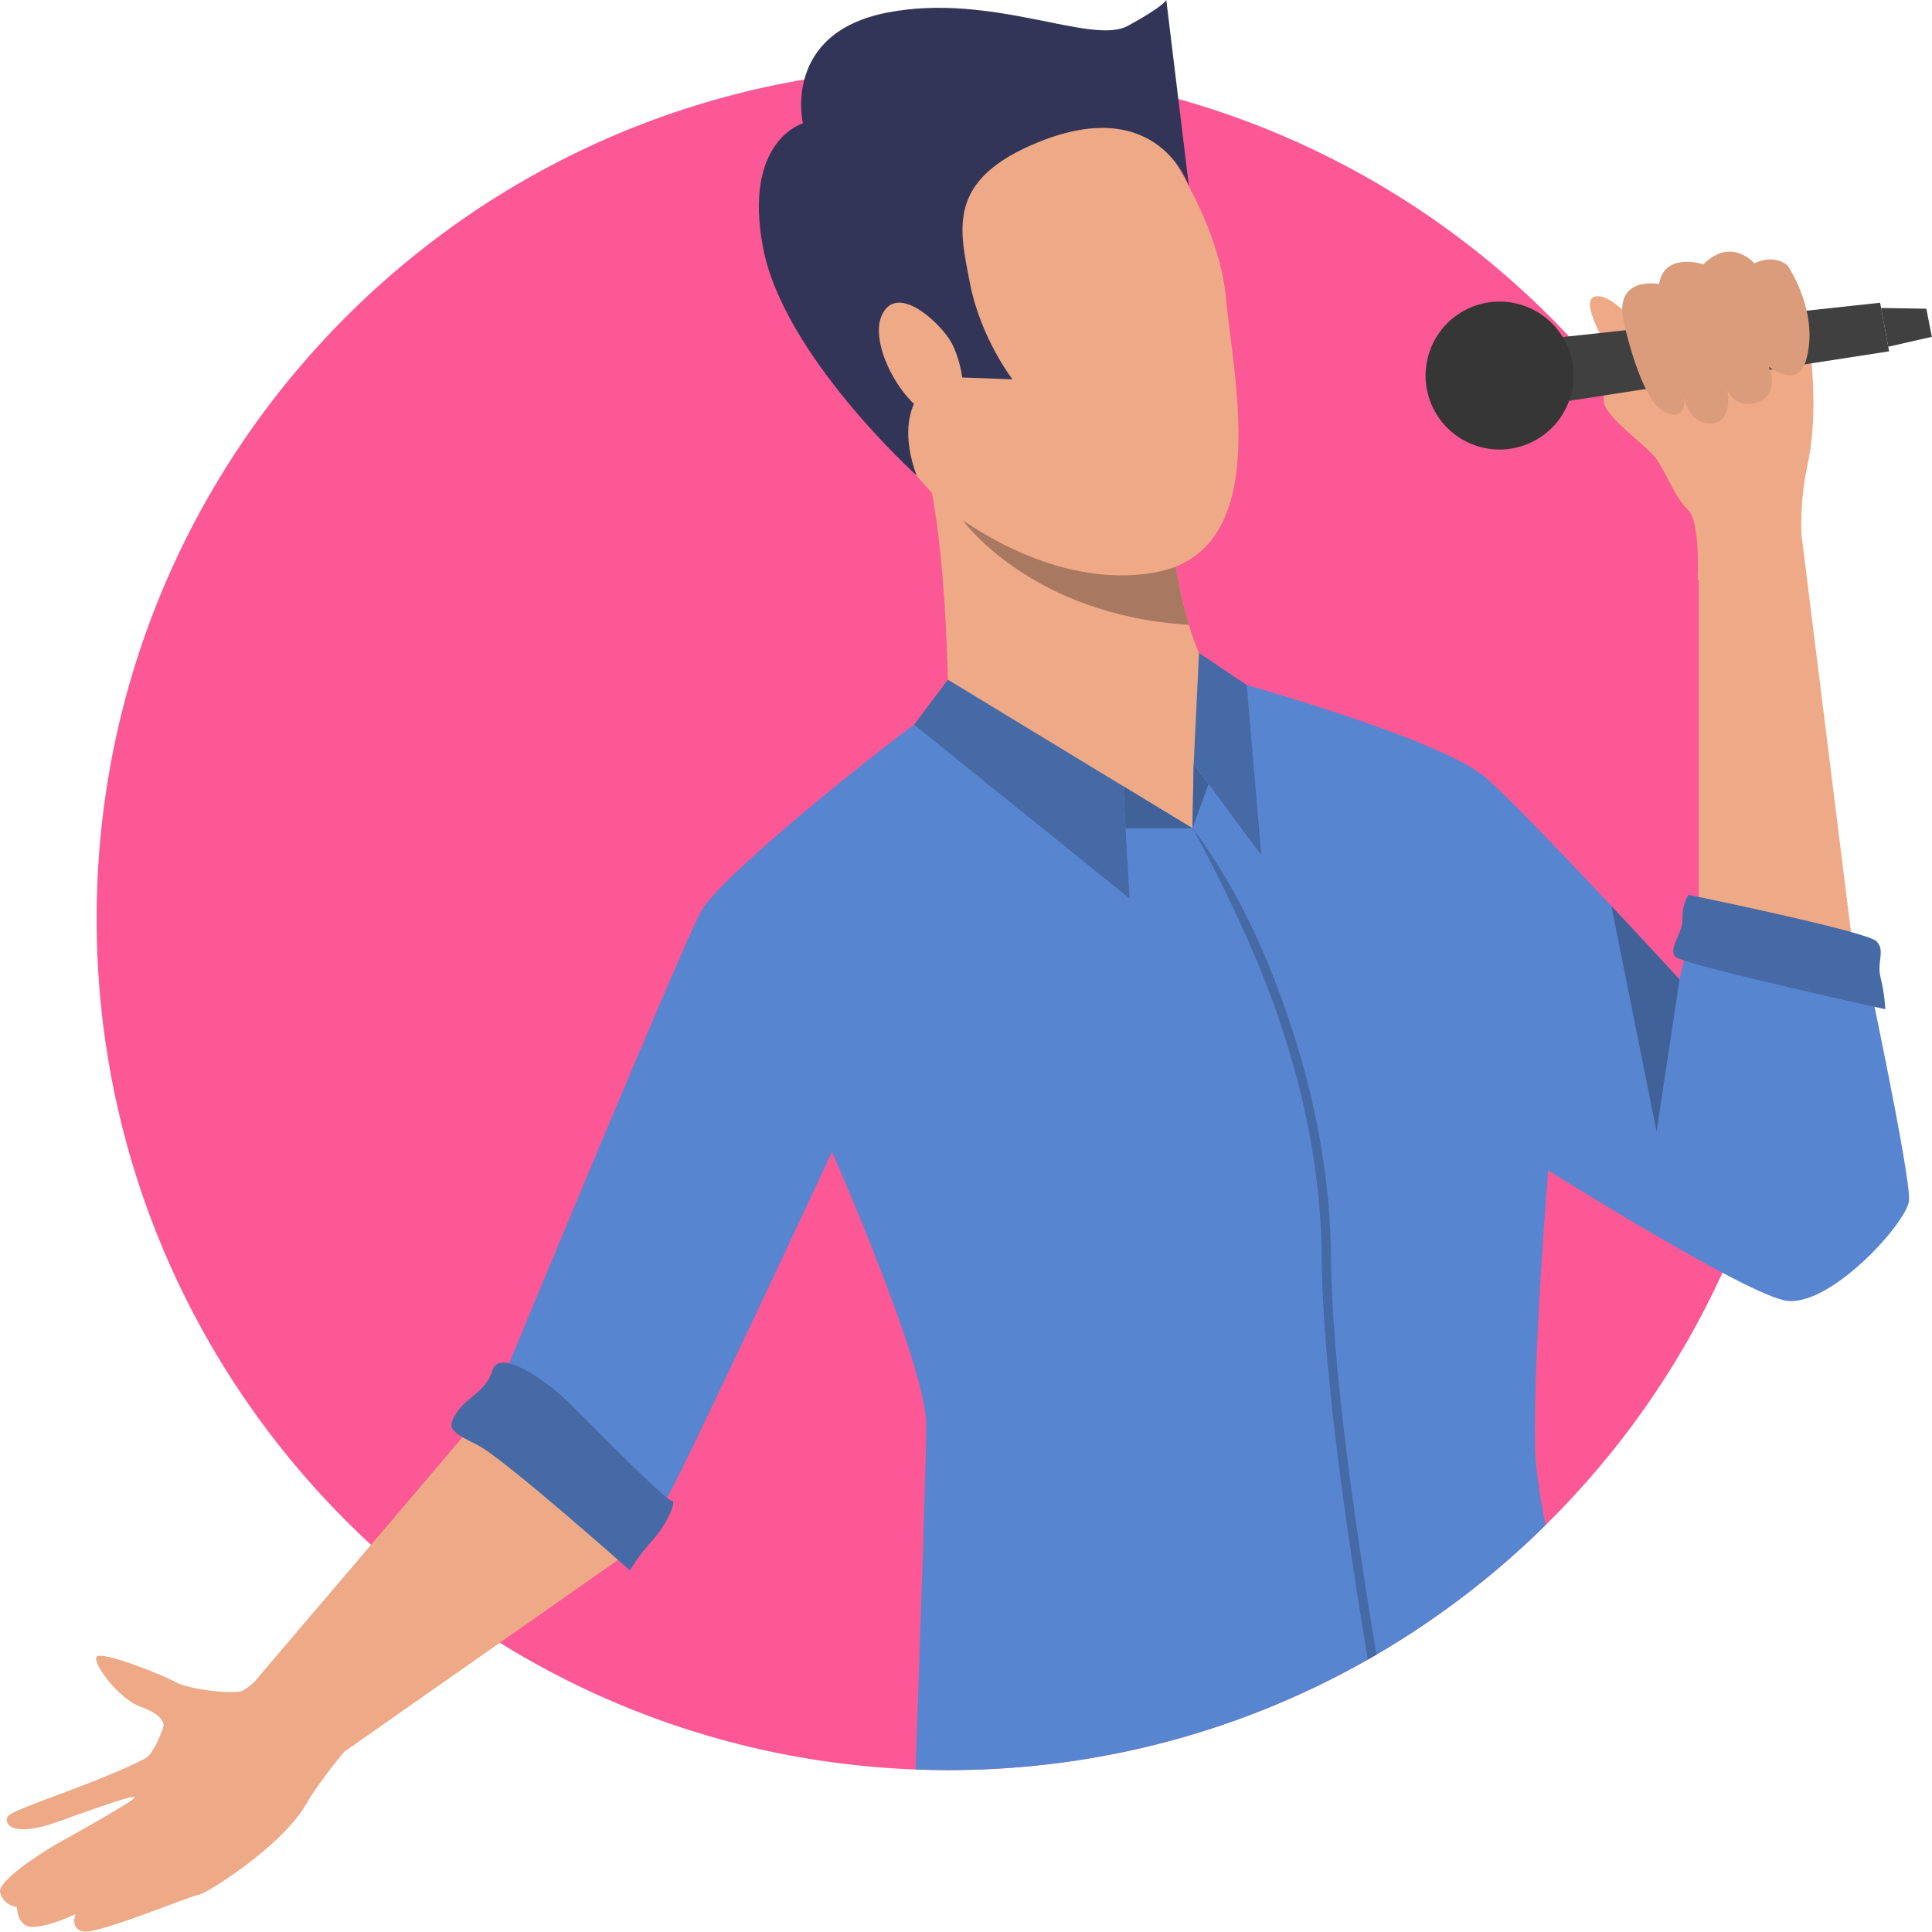 <?xml version="1.0" encoding="UTF-8"?>
<svg width="344px" height="344px" viewBox="0 0 344 344" version="1.1" xmlns="http://www.w3.org/2000/svg" xmlns:xlink="http://www.w3.org/1999/xlink">
    <!-- Generator: Sketch 60.1 (88133) - https://sketch.com -->
    <title>Group@3x</title>
    <desc>Created with Sketch.</desc>
    <g id="Page-1" stroke="none" stroke-width="1" fill="none" fill-rule="evenodd">
        <g id="Startseite---Voicebirds" transform="translate(-246, -230)">
            <g id="header" transform="translate(-348, -405)">
                <g id="bg" transform="translate(558, 547) scale(-1, 1) translate(-558, -547) ">
                    <g id="Group-2" transform="translate(0.27, 0.652)">
                        <g id="Group" transform="translate(349.73, 806.348) scale(-1, 1) translate(-349.73, -806.348) translate(177.73, 634.348)">
                            <path d="M320.384,163.591 C320.384,164.611 320.372,165.619 320.354,166.633 C319.928,188.005 315.092,208.291 306.692,226.621 C298.964,243.505 288.23,258.727 275.162,271.585 C266.156,280.459 256.052,288.205 245.066,294.613 C244.562,294.919 244.058,295.207 243.542,295.495 C221.498,308.023 195.986,315.175 168.8,315.175 C166.868,315.175 164.936,315.139 163.022,315.067 C81.968,312.031 17.204,245.377 17.204,163.591 C17.204,79.879 85.07,12.01 168.8,12.01 C252.518,12.01 320.384,79.879 320.384,163.591" id="Fill-95" fill="#FB5895"></path>
                            <path d="M302.27,103.243 C302.27,103.243 302.81,92.875 300.542,90.769 C298.274,88.669 296.504,83.863 294.842,81.601 C293.18,79.339 286.412,74.725 285.608,71.845 C285.278,70.669 286.166,62.686 285.236,60.364 C284.3,58.041 281.822,53.557 283.892,52.836 C285.962,52.117 289.304,55.546 289.304,55.546 C289.304,55.546 288.584,53.381 290.198,52.196 C293.342,49.894 295.544,50.982 295.544,50.982 C295.544,50.982 296.276,48.313 297.836,47.68 C301.268,46.281 303.368,47.393 303.368,47.393 C303.368,47.393 304.634,45.735 307.13,45.313 C310.328,44.774 312.308,47.279 312.308,47.279 C312.308,47.279 316.148,45.701 317.756,47.365 C319.364,49.031 319.634,51.08 320.516,52.697 C321.398,54.314 324.476,70.633 321.848,82.729 C319.226,94.825 321.974,105.181 321.974,105.181 L302.27,103.243" id="Fill-96" fill="#EEA987"></path>
                            <polyline id="Fill-97" fill="#404040" points="334.76 53.903 276.212 60.23 277.808 71.617 336.362 62.555 334.76 53.903"></polyline>
                            <polyline id="Fill-98" fill="#404040" points="334.934 54.838 342.992 54.967 343.97 59.971 336.212 61.738 334.934 54.838"></polyline>
                            <path d="M255.098,72.505 C258.212,79.081 266.066,81.889 272.642,78.769 C279.218,75.661 282.02,67.807 278.906,61.231 C275.792,54.657 267.938,51.851 261.362,54.965 C254.792,58.079 251.984,65.935 255.098,72.505" id="Fill-99" fill="#363636"></path>
                            <path d="M289.076,57.1 C289.076,57.1 291.956,71.011 296.276,73.273 C300.596,75.535 299.84,70.459 299.84,70.459 C299.84,70.459 300.5,75.493 304.628,75.409 C308.75,75.325 307.544,69.427 307.544,69.427 C307.544,69.427 309.086,73.111 313.076,71.545 C317.06,69.973 314.93,65.299 314.93,65.299 C314.93,65.299 320.03,69.313 321.542,64.249 C324.092,55.699 318.296,47.282 318.296,47.282 C318.296,47.282 316.082,45.111 312.356,46.885 C312.356,46.885 308.33,42.079 303.296,47.056 C303.296,47.056 296.36,44.767 295.406,50.564 C295.406,50.564 287.396,49.064 289.076,57.1" id="Fill-100" fill="#DB9C7C"></path>
                            <path d="M201.602,17.75 C201.602,17.75 216.716,36.011 218.288,53.014 C219.866,70.015 228.836,106.855 194.834,101.971 C160.826,97.093 155.006,68.443 150.278,61.83 C145.556,55.217 137.846,29.084 156.734,19.482 C175.628,9.878 195.62,11.296 201.602,17.75" id="Fill-101" fill="#EEA987"></path>
                            <path d="M339.902,213.823 C339.428,217.843 325.502,233.185 317.702,231.535 C315.584,231.079 311.504,229.171 306.692,226.621 C293.816,219.787 275.672,208.393 275.672,208.393 C275.672,208.393 273.074,239.335 273.308,257.515 C273.35,260.695 274.04,265.615 275.162,271.585 C247.796,298.549 210.254,315.175 168.8,315.175 C166.868,315.175 164.936,315.139 163.022,315.067 C163.916,289.657 164.924,259.657 164.924,253.735 C164.924,243.109 148.148,205.087 148.148,205.087 C148.148,205.087 120.86,263.599 118.736,266.677 C116.606,269.749 110.606,277.351 110.606,277.351 C110.606,277.351 95.966,256.807 84.392,253.495 L89.36,245.863 C89.36,245.863 120.992,169.429 124.778,162.349 C128.558,155.269 164.45,127.165 165.872,126.931 C167.276,126.697 218.636,121.021 218.636,121.021 C218.636,121.021 256.544,131.413 264.572,138.493 C268.964,142.369 278.852,152.731 286.916,161.323 C293.612,168.463 299.048,174.385 299.048,174.385 L301.85,162.577 L320.354,166.633 L331.64,169.111 C331.64,169.111 340.376,209.815 339.902,213.823" id="Fill-102" fill="#5785CF"></path>
                            <path d="M163.19,77.869 C168.866,90.763 168.86,126.565 168.86,126.565 L212.318,147.469 L216.548,121.255 C214.514,119.095 212.918,115.357 211.694,111.253 C210.668,107.827 209.9,104.143 209.342,100.903 C208.442,95.701 208.088,91.651 208.088,91.651 C208.088,91.651 157.52,64.981 163.19,77.869" id="Fill-103" fill="#EEA987"></path>
                            <polyline id="Fill-104" fill="#466AA6" points="212.54 136.057 224.588 152.269 221.984 121.969 213.488 116.257 212.54 136.057"></polyline>
                            <polyline id="Fill-105" fill="#466AA6" points="200.018 139.999 201.116 159.967 162.752 129.025 168.782 121.021 200.018 139.999"></polyline>
                            <polyline id="Fill-106" fill="#5785CF" points="200.018 139.999 212.318 147.469 212.54 136.057 218.9 144.613 211.676 155.185 200.732 152.983 200.018 139.999"></polyline>
                            <path d="M110.606,277.351 L49.526,320.155 C49.526,320.155 36.536,311.569 38.306,307.675 L84.398,253.501 C84.398,253.501 98.06,255.661 110.606,277.351" id="Fill-107" fill="#EEA987"></path>
                            <path d="M302.456,165.481 L302.456,93.439 C302.456,93.439 308.732,89.239 320.54,93.439 L330.35,172.207 C330.35,172.207 314.12,182.545 302.456,165.481" id="Fill-108" fill="#EEA987"></path>
                            <path d="M112.148,279.613 C112.148,279.613 89.708,259.639 84.986,257.275 C80.264,254.917 79.436,254.323 81.326,251.491 C83.216,248.659 86.522,247.831 87.704,243.937 C88.886,240.037 97.268,245.707 101.516,249.955 C105.77,254.209 118.52,267.193 119.582,267.193 C120.644,267.193 118.634,271.561 116.156,274.279 C113.678,276.997 112.148,279.613 112.148,279.613" id="Fill-109" fill="#466AA6"></path>
                            <path d="M300.644,159.325 C300.644,159.325 332.462,165.853 334.112,167.593 C335.762,169.339 334.112,171.163 334.856,174.121 C335.6,177.085 335.684,179.695 335.684,179.695 C335.684,179.695 299.738,171.775 298.334,170.383 C296.924,168.991 299.654,166.201 299.57,163.591 C299.486,160.981 300.644,159.325 300.644,159.325" id="Fill-110" fill="#466AA6"></path>
                            <path d="M54.794,291.367 C54.794,291.367 44.678,300.403 43.124,301.063 C41.576,301.717 33.548,300.817 31.334,299.539 C29.12,298.261 17.96,293.833 17.198,295.015 C16.442,296.203 21.194,302.515 24.998,303.883 C28.454,305.119 29.306,306.541 29.084,307.429 C28.856,308.323 27.338,312.337 25.844,313.105 C17.228,317.581 2.396,322.015 1.436,323.371 C0.518,324.673 2.102,327.289 10.082,324.445 C18.062,321.601 24.638,319.219 23.918,320.143 C23.192,321.067 10.52,328.093 10.082,328.327 C9.65,328.567 -0.64,334.651 0.032,337.015 C0.704,339.379 3.026,339.541 3.026,339.541 C3.026,339.541 2.972,341.839 4.502,342.793 C6.032,343.747 10.406,342.241 13.454,340.825 C13.454,340.825 12.356,343.345 14.828,343.909 C17.3,344.473 33.662,337.663 35.348,337.381 C37.034,337.093 50.282,328.543 54.374,321.433 C58.472,314.329 68.438,303.739 68.438,303.739 L54.794,291.367" id="Fill-111" fill="#EEA987"></path>
                            <path d="M163.19,84.643 C163.19,84.643 139.538,63.283 135.878,44.158 C132.218,25.031 142.958,21.961 142.958,21.961 C142.958,21.961 139.184,5.903 157.958,2.243 C176.726,-1.417 194.318,8.147 200.816,4.604 C207.308,1.063 207.662,5.68434189e-14 207.662,5.68434189e-14 L211.694,33.176 C211.694,33.176 206.366,16.648 184.994,25.267 C168.428,31.948 170.822,40.718 172.712,50.467 C174.602,60.216 180.272,67.537 180.272,67.537 L167.162,67.063 C167.162,67.063 158.282,70.999 163.19,84.643" id="Fill-112" fill="#323557"></path>
                            <path d="M169.13,60.531 C166.832,56.947 159.608,50.456 157.01,56.123 C154.412,61.79 162.05,74.701 167.87,74.383 C173.696,74.071 171.2,63.757 169.13,60.531" id="Fill-113" fill="#EEA987"></path>
                            <polyline id="Fill-114" fill="#416299" points="212.318 147.469 200.426 147.469 200.018 139.999 212.318 147.469"></polyline>
                            <polyline id="Fill-115" fill="#416299" points="212.318 147.469 215.192 139.627 212.54 136.057 212.318 147.469"></polyline>
                            <path d="M286.91,161.323 L294.956,201.469 L299.048,174.391 C299.048,174.391 293.612,168.463 286.91,161.323" id="Fill-116" fill="#416299"></path>
                            <path d="M171.482,92.689 C171.668,92.947 183.746,109.525 211.694,111.253 C210.668,107.827 209.9,104.143 209.342,100.903 C207.878,101.497 192.812,107.035 171.482,92.689" id="Fill-117" fill="#A87860"></path>
                            <path d="M245.066,294.613 C244.562,294.919 244.058,295.207 243.542,295.495 C239.36,270.253 235.472,242.467 235.322,223.597 C235.136,201.985 228.71,182.569 223.358,170.089 C217.724,156.973 212.696,148.123 212.336,147.499 C212.792,148.075 219.164,156.151 224.858,169.399 C230.282,182.023 236.792,201.673 236.978,223.585 C237.128,242.203 240.944,269.593 245.066,294.613" id="Fill-118" fill="#466AA6"></path>
                        </g>
                    </g>
                </g>
            </g>
        </g>
    </g>
</svg>